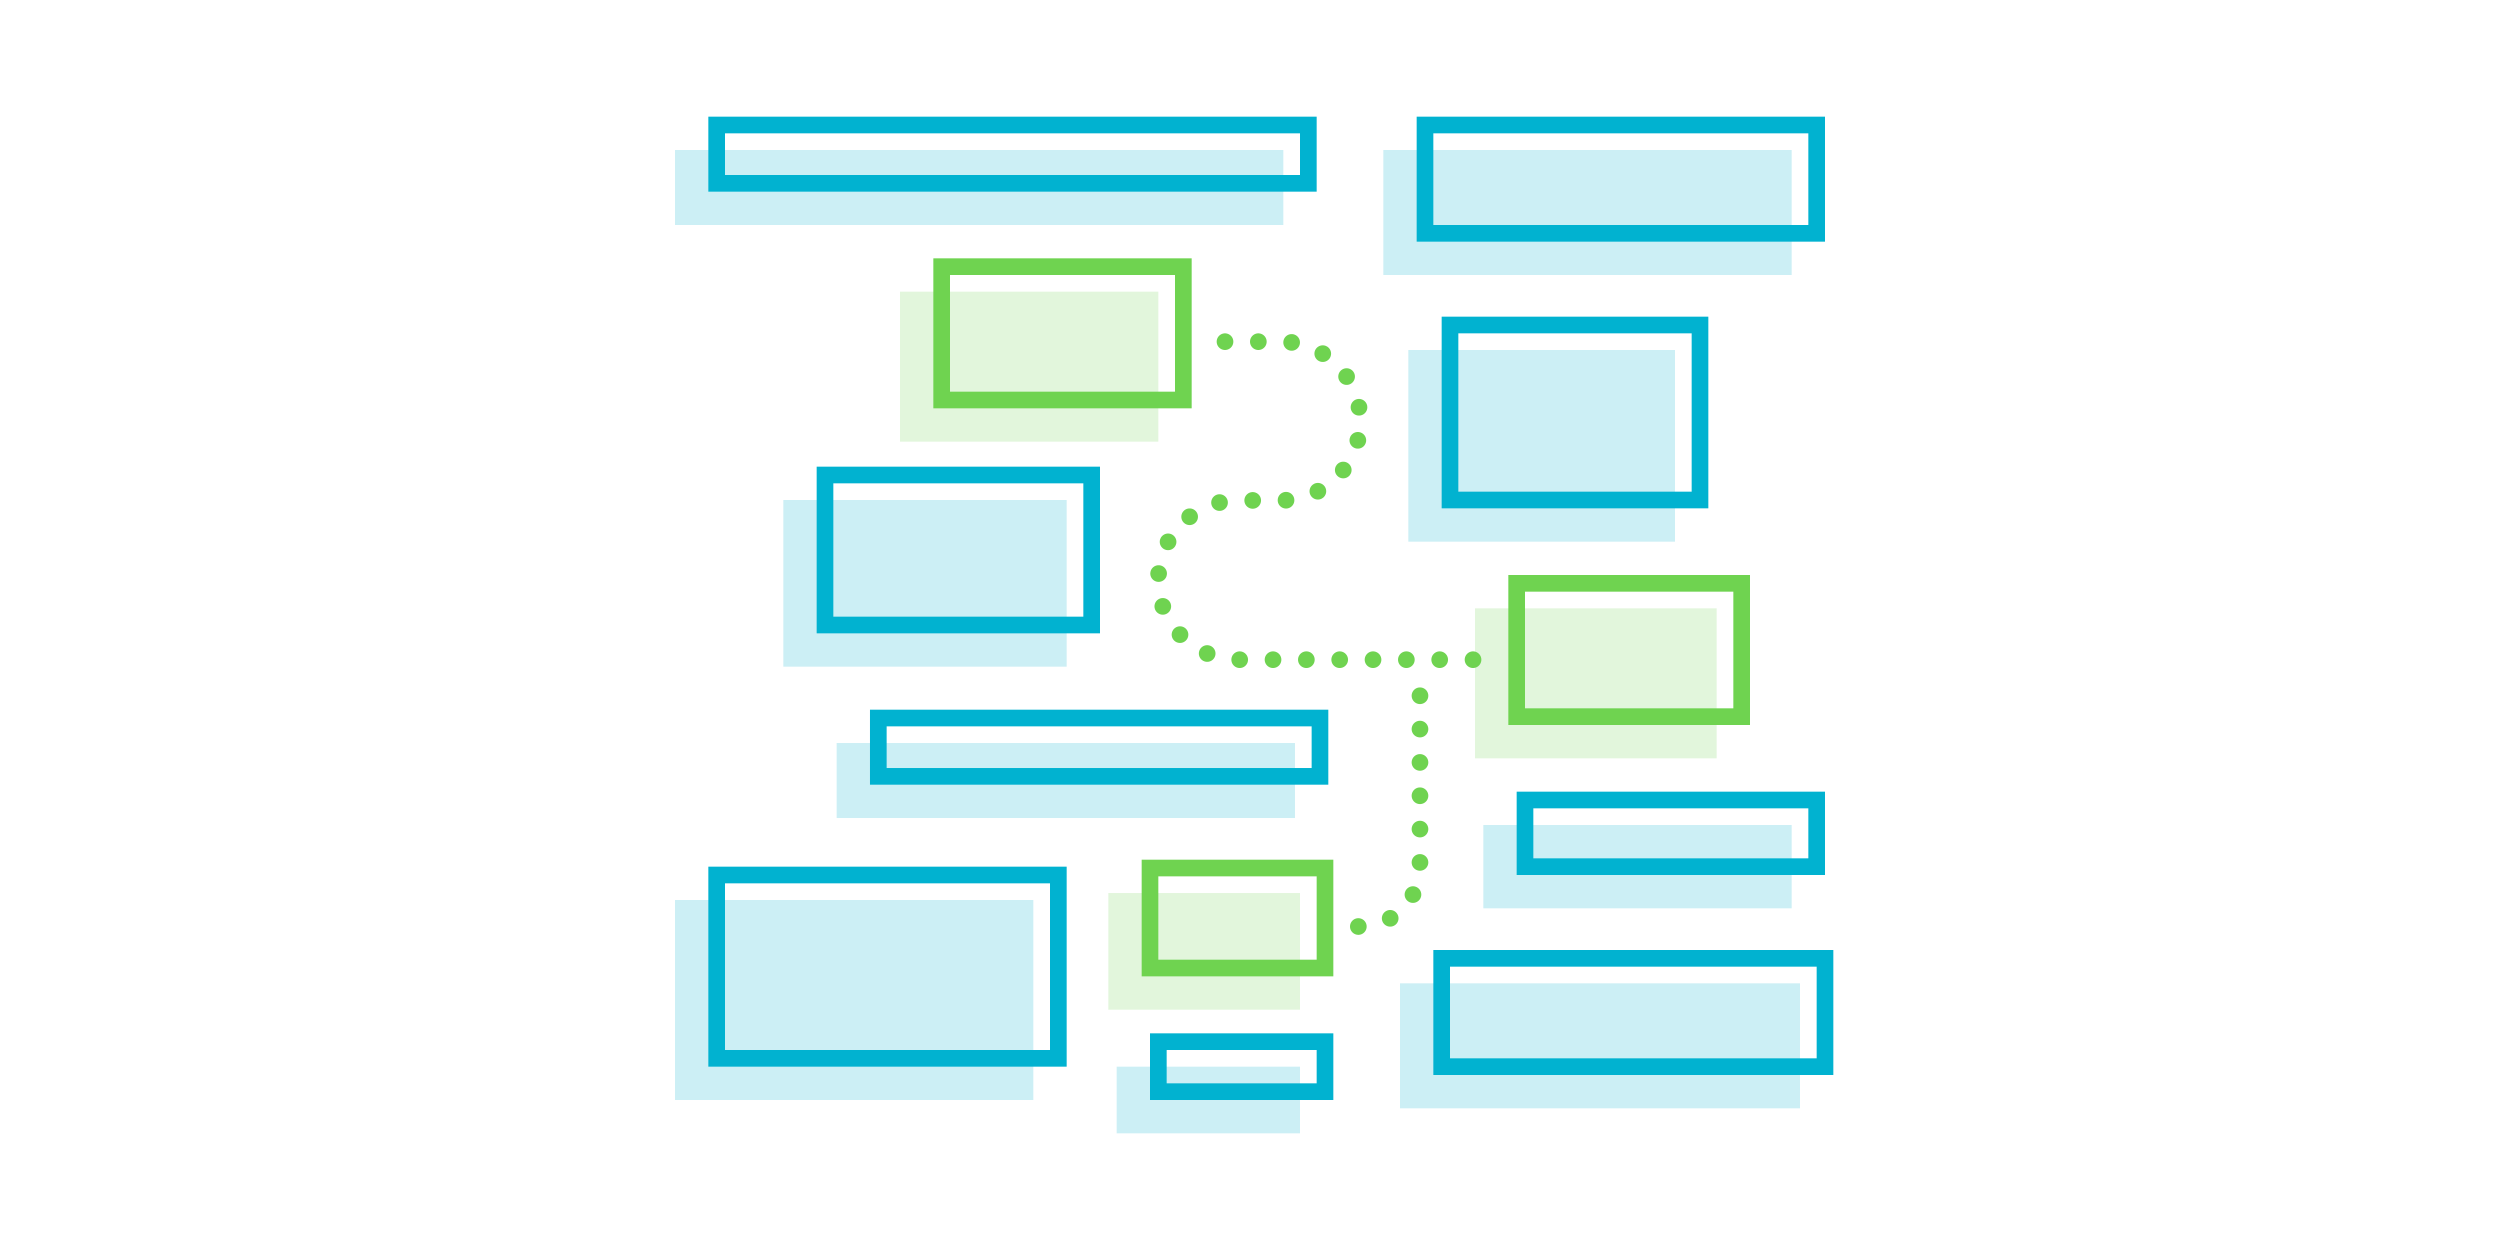 <svg xmlns="http://www.w3.org/2000/svg" width="300" height="150" viewBox="0 0 300 150">
  <g fill="none" fill-rule="evenodd" transform="translate(81 14)">
    <path stroke="#6FD350" stroke-dasharray="0 4" stroke-linecap="round" stroke-linejoin="round" stroke-width="2" d="M66,65.163 L72.701,65.163 C77.961,65.163 82.226,60.899 82.226,55.638 L82.226,55.638 C82.226,50.378 77.961,46.114 72.701,46.114 L67.557,46.114 C62.279,46.114 58,41.835 58,36.557 L58,36.557 C58,31.279 62.279,27 67.557,27 L97.02,27" transform="matrix(1 0 0 -1 0 92.163)"/>
    <path stroke="#6FD350" stroke-dasharray="0 4" stroke-linecap="round" stroke-linejoin="round" stroke-width="2" d="M82,69.003 L82,69.003 C85.974,68.893 89.284,72.025 89.395,75.998 C89.396,76.065 89.397,76.131 89.397,76.198 L89.397,97.185" transform="matrix(1 0 0 -1 0 166.185)"/>
    <g transform="translate(88 24)">
      <rect width="32" height="23" y="4" fill="#01B2D0" fill-opacity=".2"/>
      <rect width="30" height="21" x="5" y="1" stroke="#01B2D0" stroke-width="2"/>
    </g>
    <g transform="translate(85)">
      <rect width="49" height="15" y="4" fill="#01B2D0" fill-opacity=".2"/>
      <rect width="47" height="13" x="5" y="1" stroke="#01B2D0" stroke-width="2"/>
    </g>
    <g transform="translate(97 81)">
      <rect width="37" height="10" y="4" fill="#01B2D0" fill-opacity=".2"/>
      <rect width="35" height="8" x="5" y="1" stroke="#01B2D0" stroke-width="2"/>
    </g>
    <g transform="translate(96 55)">
      <rect width="29" height="18" y="4" fill="#6FD350" fill-opacity=".2"/>
      <rect width="27" height="16" x="5" y="1" stroke="#6FD350" stroke-width="2"/>
    </g>
    <g transform="translate(27 17)">
      <rect width="31" height="18" y="4" fill="#6FD350" fill-opacity=".2"/>
      <rect width="29" height="16" x="5" y="1" stroke="#6FD350" stroke-width="2"/>
    </g>
    <g transform="translate(52 89.163)">
      <rect width="23" height="14" y="4" fill="#6FD350" fill-opacity=".2"/>
      <rect width="21" height="12" x="5" y="1" stroke="#6FD350" stroke-width="2"/>
    </g>
    <g transform="translate(13 42)">
      <rect width="34" height="20" y="4" fill="#01B2D0" fill-opacity=".2"/>
      <rect width="32" height="18" x="5" y="1" stroke="#01B2D0" stroke-width="2"/>
    </g>
    <g transform="translate(19.397 71.163)">
      <rect width="55" height="9" y="4" fill="#01B2D0" fill-opacity=".2"/>
      <rect width="53" height="7" x="5" y="1" stroke="#01B2D0" stroke-width="2"/>
    </g>
    <g transform="translate(0 90)">
      <rect width="43" height="24" y="4" fill="#01B2D0" fill-opacity=".2"/>
      <rect width="41" height="22" x="5" y="1" stroke="#01B2D0" stroke-width="2"/>
    </g>
    <g transform="translate(53 110)">
      <rect width="22" height="8" y="4" fill="#01B2D0" fill-opacity=".2"/>
      <rect width="20" height="6" x="5" y="1" stroke="#01B2D0" stroke-width="2"/>
    </g>
    <rect width="73" height="9" y="4" fill="#01B2D0" fill-opacity=".2"/>
    <rect width="71" height="7" x="5" y="1" stroke="#01B2D0" stroke-width="2"/>
    <g transform="translate(87 100)">
      <rect width="48" height="15" y="4" fill="#01B2D0" fill-opacity=".2"/>
      <rect width="46" height="13" x="5" y="1" stroke="#01B2D0" stroke-width="2"/>
    </g>
  </g>
</svg>
